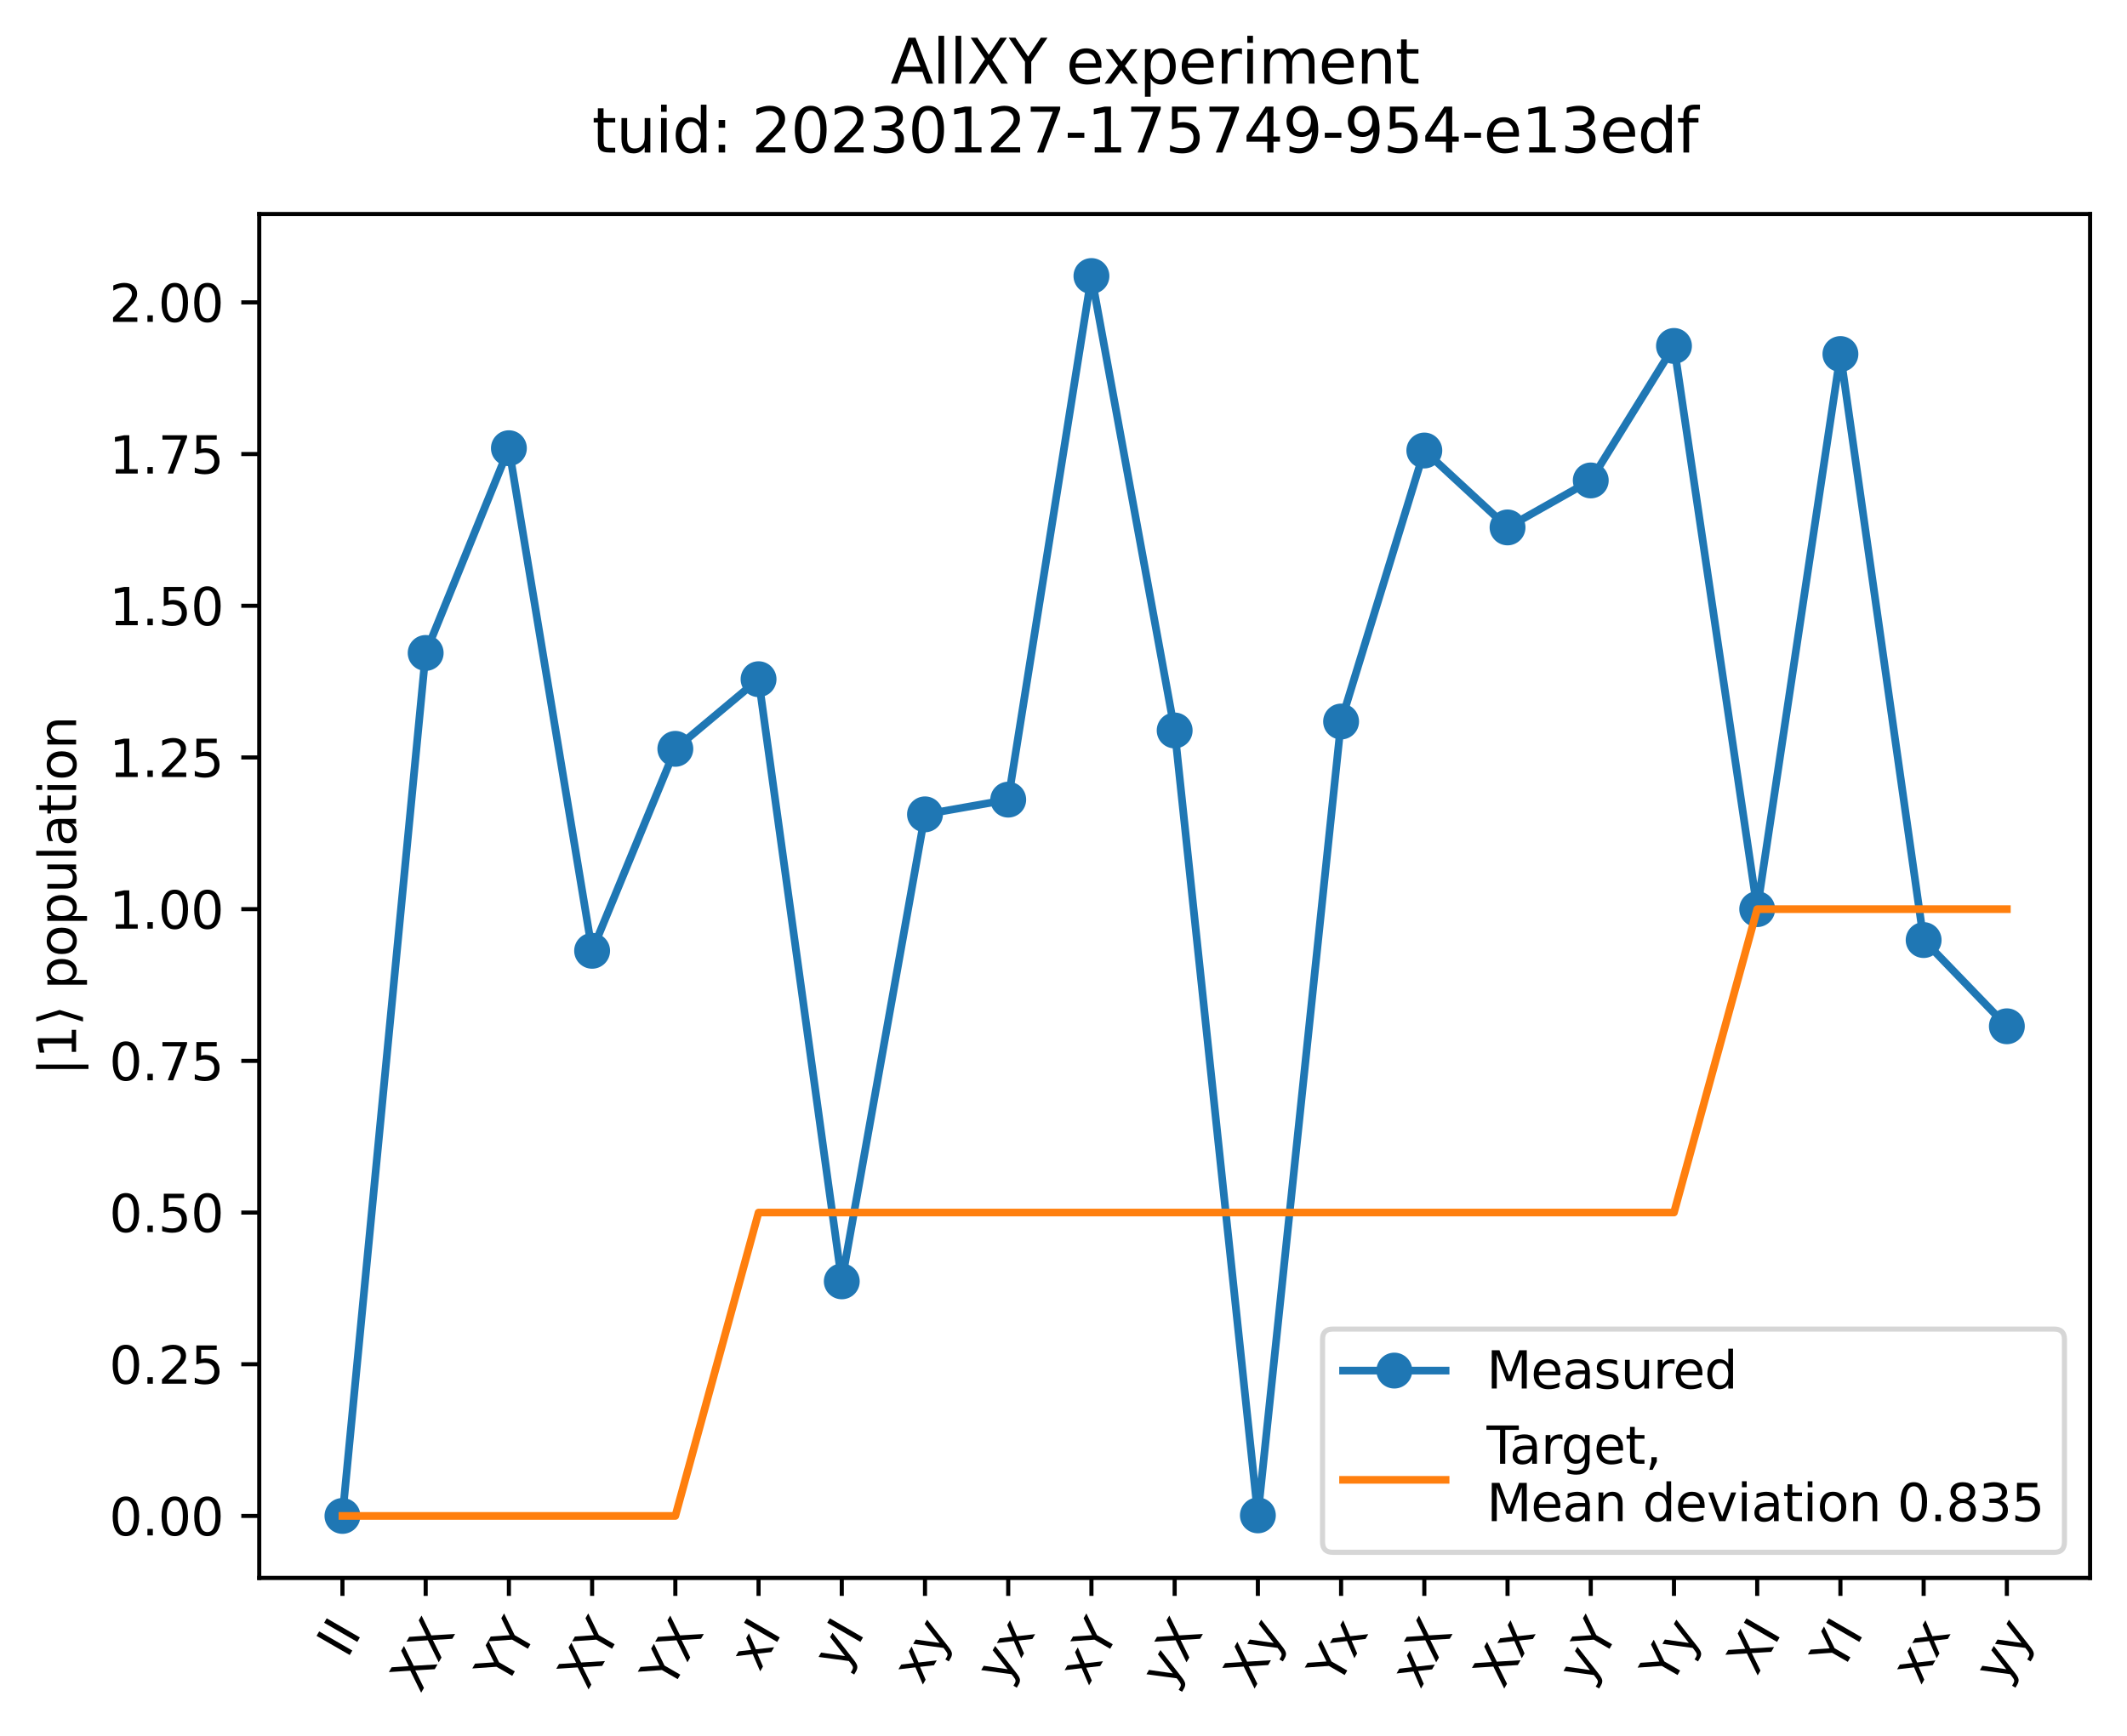 <?xml version="1.0" encoding="utf-8" standalone="no"?>
<!DOCTYPE svg PUBLIC "-//W3C//DTD SVG 1.1//EN"
  "http://www.w3.org/Graphics/SVG/1.1/DTD/svg11.dtd">
<svg xmlns:xlink="http://www.w3.org/1999/xlink" width="414.886pt" height="338.776pt" viewBox="0 0 414.886 338.776" xmlns="http://www.w3.org/2000/svg" version="1.1">
 <defs>
  <style type="text/css">*{stroke-linejoin: round; stroke-linecap: butt}</style>
 </defs>
 <g id="figure_1">
  <g id="patch_1">
   <path d="M 0 338.776 
L 414.886 338.776 
L 414.886 -0 
L 0 -0 
z
" style="fill: #ffffff"/>
  </g>
  <g id="axes_1">
   <g id="patch_2">
    <path d="M 50.566 307.872 
L 407.686 307.872 
L 407.686 41.76 
L 50.566 41.76 
z
" style="fill: #ffffff"/>
   </g>
   <g id="matplotlib.axis_1">
    <g id="xtick_1">
     <g id="line2d_1">
      <defs>
       <path id="m21350cfdeb" d="M 0 0 
L 0 3.5 
" style="stroke: #000000; stroke-width: 0.8"/>
      </defs>
      <g>
       <use xlink:href="#m21350cfdeb" x="66.798" y="307.872" style="stroke: #000000; stroke-width: 0.8"/>
      </g>
     </g>
     <g id="text_1">
      <!-- II -->
      <g transform="translate(67.713 323.781) rotate(-60) scale(0.1 -0.1)">
       <defs>
        <path id="DejaVuSans-49" d="M 628 4666 
L 1259 4666 
L 1259 0 
L 628 0 
L 628 4666 
z
" transform="scale(0.016)"/>
       </defs>
       <use xlink:href="#DejaVuSans-49"/>
       <use xlink:href="#DejaVuSans-49" x="29.492"/>
      </g>
     </g>
    </g>
    <g id="xtick_2">
     <g id="line2d_2">
      <g>
       <use xlink:href="#m21350cfdeb" x="83.031" y="307.872" style="stroke: #000000; stroke-width: 0.8"/>
      </g>
     </g>
     <g id="text_2">
      <!-- XX -->
      <g transform="translate(81.996 330.536) rotate(-60) scale(0.1 -0.1)">
       <defs>
        <path id="DejaVuSans-58" d="M 403 4666 
L 1081 4666 
L 2241 2931 
L 3406 4666 
L 4084 4666 
L 2584 2425 
L 4184 0 
L 3506 0 
L 2194 1984 
L 872 0 
L 191 0 
L 1856 2491 
L 403 4666 
z
" transform="scale(0.016)"/>
       </defs>
       <use xlink:href="#DejaVuSans-58"/>
       <use xlink:href="#DejaVuSans-58" x="68.506"/>
      </g>
     </g>
    </g>
    <g id="xtick_3">
     <g id="line2d_3">
      <g>
       <use xlink:href="#m21350cfdeb" x="99.264" y="307.872" style="stroke: #000000; stroke-width: 0.8"/>
      </g>
     </g>
     <g id="text_3">
      <!-- YY -->
      <g transform="translate(98.6 329.25) rotate(-60) scale(0.1 -0.1)">
       <defs>
        <path id="DejaVuSans-59" d="M -13 4666 
L 666 4666 
L 1959 2747 
L 3244 4666 
L 3922 4666 
L 2272 2222 
L 2272 0 
L 1638 0 
L 1638 2222 
L -13 4666 
z
" transform="scale(0.016)"/>
       </defs>
       <use xlink:href="#DejaVuSans-59"/>
       <use xlink:href="#DejaVuSans-59" x="61.084"/>
      </g>
     </g>
    </g>
    <g id="xtick_4">
     <g id="line2d_4">
      <g>
       <use xlink:href="#m21350cfdeb" x="115.497" y="307.872" style="stroke: #000000; stroke-width: 0.8"/>
      </g>
     </g>
     <g id="text_4">
      <!-- XY -->
      <g transform="translate(114.647 329.893) rotate(-60) scale(0.1 -0.1)">
       <use xlink:href="#DejaVuSans-58"/>
       <use xlink:href="#DejaVuSans-59" x="68.506"/>
      </g>
     </g>
    </g>
    <g id="xtick_5">
     <g id="line2d_5">
      <g>
       <use xlink:href="#m21350cfdeb" x="131.729" y="307.872" style="stroke: #000000; stroke-width: 0.8"/>
      </g>
     </g>
     <g id="text_5">
      <!-- YX -->
      <g transform="translate(130.879 329.893) rotate(-60) scale(0.1 -0.1)">
       <use xlink:href="#DejaVuSans-59"/>
       <use xlink:href="#DejaVuSans-58" x="61.084"/>
      </g>
     </g>
    </g>
    <g id="xtick_6">
     <g id="line2d_6">
      <g>
       <use xlink:href="#m21350cfdeb" x="147.962" y="307.872" style="stroke: #000000; stroke-width: 0.8"/>
      </g>
     </g>
     <g id="text_6">
      <!-- xI -->
      <g transform="translate(148.134 326.352) rotate(-60) scale(0.1 -0.1)">
       <defs>
        <path id="DejaVuSans-78" d="M 3513 3500 
L 2247 1797 
L 3578 0 
L 2900 0 
L 1881 1375 
L 863 0 
L 184 0 
L 1544 1831 
L 300 3500 
L 978 3500 
L 1906 2253 
L 2834 3500 
L 3513 3500 
z
" transform="scale(0.016)"/>
       </defs>
       <use xlink:href="#DejaVuSans-78"/>
       <use xlink:href="#DejaVuSans-49" x="59.18"/>
      </g>
     </g>
    </g>
    <g id="xtick_7">
     <g id="line2d_7">
      <g>
       <use xlink:href="#m21350cfdeb" x="164.195" y="307.872" style="stroke: #000000; stroke-width: 0.8"/>
      </g>
     </g>
     <g id="text_7">
      <!-- yI -->
      <g transform="translate(164.367 326.352) rotate(-60) scale(0.1 -0.1)">
       <defs>
        <path id="DejaVuSans-79" d="M 2059 -325 
Q 1816 -950 1584 -1140 
Q 1353 -1331 966 -1331 
L 506 -1331 
L 506 -850 
L 844 -850 
Q 1081 -850 1212 -737 
Q 1344 -625 1503 -206 
L 1606 56 
L 191 3500 
L 800 3500 
L 1894 763 
L 2988 3500 
L 3597 3500 
L 2059 -325 
z
" transform="scale(0.016)"/>
       </defs>
       <use xlink:href="#DejaVuSans-79"/>
       <use xlink:href="#DejaVuSans-49" x="59.18"/>
      </g>
     </g>
    </g>
    <g id="xtick_8">
     <g id="line2d_8">
      <g>
       <use xlink:href="#m21350cfdeb" x="180.427" y="307.872" style="stroke: #000000; stroke-width: 0.8"/>
      </g>
     </g>
     <g id="text_8">
      <!-- xy -->
      <g transform="translate(179.858 328.923) rotate(-60) scale(0.1 -0.1)">
       <use xlink:href="#DejaVuSans-78"/>
       <use xlink:href="#DejaVuSans-79" x="59.18"/>
      </g>
     </g>
    </g>
    <g id="xtick_9">
     <g id="line2d_9">
      <g>
       <use xlink:href="#m21350cfdeb" x="196.66" y="307.872" style="stroke: #000000; stroke-width: 0.8"/>
      </g>
     </g>
     <g id="text_9">
      <!-- yx -->
      <g transform="translate(196.09 328.923) rotate(-60) scale(0.1 -0.1)">
       <use xlink:href="#DejaVuSans-79"/>
       <use xlink:href="#DejaVuSans-78" x="59.18"/>
      </g>
     </g>
    </g>
    <g id="xtick_10">
     <g id="line2d_10">
      <g>
       <use xlink:href="#m21350cfdeb" x="212.893" y="307.872" style="stroke: #000000; stroke-width: 0.8"/>
      </g>
     </g>
     <g id="text_10">
      <!-- xY -->
      <g transform="translate(212.276 329.087) rotate(-60) scale(0.1 -0.1)">
       <use xlink:href="#DejaVuSans-78"/>
       <use xlink:href="#DejaVuSans-59" x="59.18"/>
      </g>
     </g>
    </g>
    <g id="xtick_11">
     <g id="line2d_11">
      <g>
       <use xlink:href="#m21350cfdeb" x="229.126" y="307.872" style="stroke: #000000; stroke-width: 0.8"/>
      </g>
     </g>
     <g id="text_11">
      <!-- yX -->
      <g transform="translate(228.323 329.729) rotate(-60) scale(0.1 -0.1)">
       <use xlink:href="#DejaVuSans-79"/>
       <use xlink:href="#DejaVuSans-58" x="59.18"/>
      </g>
     </g>
    </g>
    <g id="xtick_12">
     <g id="line2d_12">
      <g>
       <use xlink:href="#m21350cfdeb" x="245.358" y="307.872" style="stroke: #000000; stroke-width: 0.8"/>
      </g>
     </g>
     <g id="text_12">
      <!-- Xy -->
      <g transform="translate(244.556 329.729) rotate(-60) scale(0.1 -0.1)">
       <use xlink:href="#DejaVuSans-58"/>
       <use xlink:href="#DejaVuSans-79" x="68.506"/>
      </g>
     </g>
    </g>
    <g id="xtick_13">
     <g id="line2d_13">
      <g>
       <use xlink:href="#m21350cfdeb" x="261.591" y="307.872" style="stroke: #000000; stroke-width: 0.8"/>
      </g>
     </g>
     <g id="text_13">
      <!-- Yx -->
      <g transform="translate(260.974 329.087) rotate(-60) scale(0.1 -0.1)">
       <use xlink:href="#DejaVuSans-59"/>
       <use xlink:href="#DejaVuSans-78" x="61.084"/>
      </g>
     </g>
    </g>
    <g id="xtick_14">
     <g id="line2d_14">
      <g>
       <use xlink:href="#m21350cfdeb" x="277.824" y="307.872" style="stroke: #000000; stroke-width: 0.8"/>
      </g>
     </g>
     <g id="text_14">
      <!-- xX -->
      <g transform="translate(277.021 329.729) rotate(-60) scale(0.1 -0.1)">
       <use xlink:href="#DejaVuSans-78"/>
       <use xlink:href="#DejaVuSans-58" x="59.18"/>
      </g>
     </g>
    </g>
    <g id="xtick_15">
     <g id="line2d_15">
      <g>
       <use xlink:href="#m21350cfdeb" x="294.057" y="307.872" style="stroke: #000000; stroke-width: 0.8"/>
      </g>
     </g>
     <g id="text_15">
      <!-- Xx -->
      <g transform="translate(293.254 329.729) rotate(-60) scale(0.1 -0.1)">
       <use xlink:href="#DejaVuSans-58"/>
       <use xlink:href="#DejaVuSans-78" x="68.506"/>
      </g>
     </g>
    </g>
    <g id="xtick_16">
     <g id="line2d_16">
      <g>
       <use xlink:href="#m21350cfdeb" x="310.289" y="307.872" style="stroke: #000000; stroke-width: 0.8"/>
      </g>
     </g>
     <g id="text_16">
      <!-- yY -->
      <g transform="translate(309.672 329.087) rotate(-60) scale(0.1 -0.1)">
       <use xlink:href="#DejaVuSans-79"/>
       <use xlink:href="#DejaVuSans-59" x="59.18"/>
      </g>
     </g>
    </g>
    <g id="xtick_17">
     <g id="line2d_17">
      <g>
       <use xlink:href="#m21350cfdeb" x="326.522" y="307.872" style="stroke: #000000; stroke-width: 0.8"/>
      </g>
     </g>
     <g id="text_17">
      <!-- Yy -->
      <g transform="translate(325.905 329.087) rotate(-60) scale(0.1 -0.1)">
       <use xlink:href="#DejaVuSans-59"/>
       <use xlink:href="#DejaVuSans-79" x="61.084"/>
      </g>
     </g>
    </g>
    <g id="xtick_18">
     <g id="line2d_18">
      <g>
       <use xlink:href="#m21350cfdeb" x="342.755" y="307.872" style="stroke: #000000; stroke-width: 0.8"/>
      </g>
     </g>
     <g id="text_18">
      <!-- XI -->
      <g transform="translate(342.694 327.158) rotate(-60) scale(0.1 -0.1)">
       <use xlink:href="#DejaVuSans-58"/>
       <use xlink:href="#DejaVuSans-49" x="68.506"/>
      </g>
     </g>
    </g>
    <g id="xtick_19">
     <g id="line2d_19">
      <g>
       <use xlink:href="#m21350cfdeb" x="358.987" y="307.872" style="stroke: #000000; stroke-width: 0.8"/>
      </g>
     </g>
     <g id="text_19">
      <!-- YI -->
      <g transform="translate(359.113 326.516) rotate(-60) scale(0.1 -0.1)">
       <use xlink:href="#DejaVuSans-59"/>
       <use xlink:href="#DejaVuSans-49" x="61.084"/>
      </g>
     </g>
    </g>
    <g id="xtick_20">
     <g id="line2d_20">
      <g>
       <use xlink:href="#m21350cfdeb" x="375.22" y="307.872" style="stroke: #000000; stroke-width: 0.8"/>
      </g>
     </g>
     <g id="text_20">
      <!-- xx -->
      <g transform="translate(374.65 328.923) rotate(-60) scale(0.1 -0.1)">
       <use xlink:href="#DejaVuSans-78"/>
       <use xlink:href="#DejaVuSans-78" x="59.18"/>
      </g>
     </g>
    </g>
    <g id="xtick_21">
     <g id="line2d_21">
      <g>
       <use xlink:href="#m21350cfdeb" x="391.453" y="307.872" style="stroke: #000000; stroke-width: 0.8"/>
      </g>
     </g>
     <g id="text_21">
      <!-- yy -->
      <g transform="translate(390.883 328.923) rotate(-60) scale(0.1 -0.1)">
       <use xlink:href="#DejaVuSans-79"/>
       <use xlink:href="#DejaVuSans-79" x="59.18"/>
      </g>
     </g>
    </g>
   </g>
   <g id="matplotlib.axis_2">
    <g id="ytick_1">
     <g id="line2d_22">
      <defs>
       <path id="mf18f2489c4" d="M 0 0 
L -3.5 0 
" style="stroke: #000000; stroke-width: 0.8"/>
      </defs>
      <g>
       <use xlink:href="#mf18f2489c4" x="50.566" y="295.776" style="stroke: #000000; stroke-width: 0.8"/>
      </g>
     </g>
     <g id="text_22">
      <!-- 0.00 -->
      <g transform="translate(21.3 299.575) scale(0.1 -0.1)">
       <defs>
        <path id="DejaVuSans-30" d="M 2034 4250 
Q 1547 4250 1301 3770 
Q 1056 3291 1056 2328 
Q 1056 1369 1301 889 
Q 1547 409 2034 409 
Q 2525 409 2770 889 
Q 3016 1369 3016 2328 
Q 3016 3291 2770 3770 
Q 2525 4250 2034 4250 
z
M 2034 4750 
Q 2819 4750 3233 4129 
Q 3647 3509 3647 2328 
Q 3647 1150 3233 529 
Q 2819 -91 2034 -91 
Q 1250 -91 836 529 
Q 422 1150 422 2328 
Q 422 3509 836 4129 
Q 1250 4750 2034 4750 
z
" transform="scale(0.016)"/>
        <path id="DejaVuSans-2e" d="M 684 794 
L 1344 794 
L 1344 0 
L 684 0 
L 684 794 
z
" transform="scale(0.016)"/>
       </defs>
       <use xlink:href="#DejaVuSans-30"/>
       <use xlink:href="#DejaVuSans-2e" x="63.623"/>
       <use xlink:href="#DejaVuSans-30" x="95.41"/>
       <use xlink:href="#DejaVuSans-30" x="159.033"/>
      </g>
     </g>
    </g>
    <g id="ytick_2">
     <g id="line2d_23">
      <g>
       <use xlink:href="#mf18f2489c4" x="50.566" y="266.178" style="stroke: #000000; stroke-width: 0.8"/>
      </g>
     </g>
     <g id="text_23">
      <!-- 0.25 -->
      <g transform="translate(21.3 269.978) scale(0.1 -0.1)">
       <defs>
        <path id="DejaVuSans-32" d="M 1228 531 
L 3431 531 
L 3431 0 
L 469 0 
L 469 531 
Q 828 903 1448 1529 
Q 2069 2156 2228 2338 
Q 2531 2678 2651 2914 
Q 2772 3150 2772 3378 
Q 2772 3750 2511 3984 
Q 2250 4219 1831 4219 
Q 1534 4219 1204 4116 
Q 875 4013 500 3803 
L 500 4441 
Q 881 4594 1212 4672 
Q 1544 4750 1819 4750 
Q 2544 4750 2975 4387 
Q 3406 4025 3406 3419 
Q 3406 3131 3298 2873 
Q 3191 2616 2906 2266 
Q 2828 2175 2409 1742 
Q 1991 1309 1228 531 
z
" transform="scale(0.016)"/>
        <path id="DejaVuSans-35" d="M 691 4666 
L 3169 4666 
L 3169 4134 
L 1269 4134 
L 1269 2991 
Q 1406 3038 1543 3061 
Q 1681 3084 1819 3084 
Q 2600 3084 3056 2656 
Q 3513 2228 3513 1497 
Q 3513 744 3044 326 
Q 2575 -91 1722 -91 
Q 1428 -91 1123 -41 
Q 819 9 494 109 
L 494 744 
Q 775 591 1075 516 
Q 1375 441 1709 441 
Q 2250 441 2565 725 
Q 2881 1009 2881 1497 
Q 2881 1984 2565 2268 
Q 2250 2553 1709 2553 
Q 1456 2553 1204 2497 
Q 953 2441 691 2322 
L 691 4666 
z
" transform="scale(0.016)"/>
       </defs>
       <use xlink:href="#DejaVuSans-30"/>
       <use xlink:href="#DejaVuSans-2e" x="63.623"/>
       <use xlink:href="#DejaVuSans-32" x="95.41"/>
       <use xlink:href="#DejaVuSans-35" x="159.033"/>
      </g>
     </g>
    </g>
    <g id="ytick_3">
     <g id="line2d_24">
      <g>
       <use xlink:href="#mf18f2489c4" x="50.566" y="236.581" style="stroke: #000000; stroke-width: 0.8"/>
      </g>
     </g>
     <g id="text_24">
      <!-- 0.50 -->
      <g transform="translate(21.3 240.38) scale(0.1 -0.1)">
       <use xlink:href="#DejaVuSans-30"/>
       <use xlink:href="#DejaVuSans-2e" x="63.623"/>
       <use xlink:href="#DejaVuSans-35" x="95.41"/>
       <use xlink:href="#DejaVuSans-30" x="159.033"/>
      </g>
     </g>
    </g>
    <g id="ytick_4">
     <g id="line2d_25">
      <g>
       <use xlink:href="#mf18f2489c4" x="50.566" y="206.983" style="stroke: #000000; stroke-width: 0.8"/>
      </g>
     </g>
     <g id="text_25">
      <!-- 0.75 -->
      <g transform="translate(21.3 210.783) scale(0.1 -0.1)">
       <defs>
        <path id="DejaVuSans-37" d="M 525 4666 
L 3525 4666 
L 3525 4397 
L 1831 0 
L 1172 0 
L 2766 4134 
L 525 4134 
L 525 4666 
z
" transform="scale(0.016)"/>
       </defs>
       <use xlink:href="#DejaVuSans-30"/>
       <use xlink:href="#DejaVuSans-2e" x="63.623"/>
       <use xlink:href="#DejaVuSans-37" x="95.41"/>
       <use xlink:href="#DejaVuSans-35" x="159.033"/>
      </g>
     </g>
    </g>
    <g id="ytick_5">
     <g id="line2d_26">
      <g>
       <use xlink:href="#mf18f2489c4" x="50.566" y="177.386" style="stroke: #000000; stroke-width: 0.8"/>
      </g>
     </g>
     <g id="text_26">
      <!-- 1.00 -->
      <g transform="translate(21.3 181.185) scale(0.1 -0.1)">
       <defs>
        <path id="DejaVuSans-31" d="M 794 531 
L 1825 531 
L 1825 4091 
L 703 3866 
L 703 4441 
L 1819 4666 
L 2450 4666 
L 2450 531 
L 3481 531 
L 3481 0 
L 794 0 
L 794 531 
z
" transform="scale(0.016)"/>
       </defs>
       <use xlink:href="#DejaVuSans-31"/>
       <use xlink:href="#DejaVuSans-2e" x="63.623"/>
       <use xlink:href="#DejaVuSans-30" x="95.41"/>
       <use xlink:href="#DejaVuSans-30" x="159.033"/>
      </g>
     </g>
    </g>
    <g id="ytick_6">
     <g id="line2d_27">
      <g>
       <use xlink:href="#mf18f2489c4" x="50.566" y="147.788" style="stroke: #000000; stroke-width: 0.8"/>
      </g>
     </g>
     <g id="text_27">
      <!-- 1.25 -->
      <g transform="translate(21.3 151.588) scale(0.1 -0.1)">
       <use xlink:href="#DejaVuSans-31"/>
       <use xlink:href="#DejaVuSans-2e" x="63.623"/>
       <use xlink:href="#DejaVuSans-32" x="95.41"/>
       <use xlink:href="#DejaVuSans-35" x="159.033"/>
      </g>
     </g>
    </g>
    <g id="ytick_7">
     <g id="line2d_28">
      <g>
       <use xlink:href="#mf18f2489c4" x="50.566" y="118.191" style="stroke: #000000; stroke-width: 0.8"/>
      </g>
     </g>
     <g id="text_28">
      <!-- 1.50 -->
      <g transform="translate(21.3 121.99) scale(0.1 -0.1)">
       <use xlink:href="#DejaVuSans-31"/>
       <use xlink:href="#DejaVuSans-2e" x="63.623"/>
       <use xlink:href="#DejaVuSans-35" x="95.41"/>
       <use xlink:href="#DejaVuSans-30" x="159.033"/>
      </g>
     </g>
    </g>
    <g id="ytick_8">
     <g id="line2d_29">
      <g>
       <use xlink:href="#mf18f2489c4" x="50.566" y="88.593" style="stroke: #000000; stroke-width: 0.8"/>
      </g>
     </g>
     <g id="text_29">
      <!-- 1.75 -->
      <g transform="translate(21.3 92.392) scale(0.1 -0.1)">
       <use xlink:href="#DejaVuSans-31"/>
       <use xlink:href="#DejaVuSans-2e" x="63.623"/>
       <use xlink:href="#DejaVuSans-37" x="95.41"/>
       <use xlink:href="#DejaVuSans-35" x="159.033"/>
      </g>
     </g>
    </g>
    <g id="ytick_9">
     <g id="line2d_30">
      <g>
       <use xlink:href="#mf18f2489c4" x="50.566" y="58.996" style="stroke: #000000; stroke-width: 0.8"/>
      </g>
     </g>
     <g id="text_30">
      <!-- 2.00 -->
      <g transform="translate(21.3 62.795) scale(0.1 -0.1)">
       <use xlink:href="#DejaVuSans-32"/>
       <use xlink:href="#DejaVuSans-2e" x="63.623"/>
       <use xlink:href="#DejaVuSans-30" x="95.41"/>
       <use xlink:href="#DejaVuSans-30" x="159.033"/>
      </g>
     </g>
    </g>
    <g id="text_31">
     <!-- $|1\rangle$ population -->
     <g transform="translate(14.9 209.866) rotate(-90) scale(0.1 -0.1)">
      <defs>
       <path id="DejaVuSans-7c" d="M 1344 4891 
L 1344 -1509 
L 813 -1509 
L 813 4891 
L 1344 4891 
z
" transform="scale(0.016)"/>
       <path id="DejaVuSans-27e9" d="M 1925 2006 
L 1044 -844 
L 513 -844 
L 1394 2006 
L 513 4856 
L 1044 4856 
L 1925 2006 
z
" transform="scale(0.016)"/>
       <path id="DejaVuSans-20" transform="scale(0.016)"/>
       <path id="DejaVuSans-70" d="M 1159 525 
L 1159 -1331 
L 581 -1331 
L 581 3500 
L 1159 3500 
L 1159 2969 
Q 1341 3281 1617 3432 
Q 1894 3584 2278 3584 
Q 2916 3584 3314 3078 
Q 3713 2572 3713 1747 
Q 3713 922 3314 415 
Q 2916 -91 2278 -91 
Q 1894 -91 1617 61 
Q 1341 213 1159 525 
z
M 3116 1747 
Q 3116 2381 2855 2742 
Q 2594 3103 2138 3103 
Q 1681 3103 1420 2742 
Q 1159 2381 1159 1747 
Q 1159 1113 1420 752 
Q 1681 391 2138 391 
Q 2594 391 2855 752 
Q 3116 1113 3116 1747 
z
" transform="scale(0.016)"/>
       <path id="DejaVuSans-6f" d="M 1959 3097 
Q 1497 3097 1228 2736 
Q 959 2375 959 1747 
Q 959 1119 1226 758 
Q 1494 397 1959 397 
Q 2419 397 2687 759 
Q 2956 1122 2956 1747 
Q 2956 2369 2687 2733 
Q 2419 3097 1959 3097 
z
M 1959 3584 
Q 2709 3584 3137 3096 
Q 3566 2609 3566 1747 
Q 3566 888 3137 398 
Q 2709 -91 1959 -91 
Q 1206 -91 779 398 
Q 353 888 353 1747 
Q 353 2609 779 3096 
Q 1206 3584 1959 3584 
z
" transform="scale(0.016)"/>
       <path id="DejaVuSans-75" d="M 544 1381 
L 544 3500 
L 1119 3500 
L 1119 1403 
Q 1119 906 1312 657 
Q 1506 409 1894 409 
Q 2359 409 2629 706 
Q 2900 1003 2900 1516 
L 2900 3500 
L 3475 3500 
L 3475 0 
L 2900 0 
L 2900 538 
Q 2691 219 2414 64 
Q 2138 -91 1772 -91 
Q 1169 -91 856 284 
Q 544 659 544 1381 
z
M 1991 3584 
L 1991 3584 
z
" transform="scale(0.016)"/>
       <path id="DejaVuSans-6c" d="M 603 4863 
L 1178 4863 
L 1178 0 
L 603 0 
L 603 4863 
z
" transform="scale(0.016)"/>
       <path id="DejaVuSans-61" d="M 2194 1759 
Q 1497 1759 1228 1600 
Q 959 1441 959 1056 
Q 959 750 1161 570 
Q 1363 391 1709 391 
Q 2188 391 2477 730 
Q 2766 1069 2766 1631 
L 2766 1759 
L 2194 1759 
z
M 3341 1997 
L 3341 0 
L 2766 0 
L 2766 531 
Q 2569 213 2275 61 
Q 1981 -91 1556 -91 
Q 1019 -91 701 211 
Q 384 513 384 1019 
Q 384 1609 779 1909 
Q 1175 2209 1959 2209 
L 2766 2209 
L 2766 2266 
Q 2766 2663 2505 2880 
Q 2244 3097 1772 3097 
Q 1472 3097 1187 3025 
Q 903 2953 641 2809 
L 641 3341 
Q 956 3463 1253 3523 
Q 1550 3584 1831 3584 
Q 2591 3584 2966 3190 
Q 3341 2797 3341 1997 
z
" transform="scale(0.016)"/>
       <path id="DejaVuSans-74" d="M 1172 4494 
L 1172 3500 
L 2356 3500 
L 2356 3053 
L 1172 3053 
L 1172 1153 
Q 1172 725 1289 603 
Q 1406 481 1766 481 
L 2356 481 
L 2356 0 
L 1766 0 
Q 1100 0 847 248 
Q 594 497 594 1153 
L 594 3053 
L 172 3053 
L 172 3500 
L 594 3500 
L 594 4494 
L 1172 4494 
z
" transform="scale(0.016)"/>
       <path id="DejaVuSans-69" d="M 603 3500 
L 1178 3500 
L 1178 0 
L 603 0 
L 603 3500 
z
M 603 4863 
L 1178 4863 
L 1178 4134 
L 603 4134 
L 603 4863 
z
" transform="scale(0.016)"/>
       <path id="DejaVuSans-6e" d="M 3513 2113 
L 3513 0 
L 2938 0 
L 2938 2094 
Q 2938 2591 2744 2837 
Q 2550 3084 2163 3084 
Q 1697 3084 1428 2787 
Q 1159 2491 1159 1978 
L 1159 0 
L 581 0 
L 581 3500 
L 1159 3500 
L 1159 2956 
Q 1366 3272 1645 3428 
Q 1925 3584 2291 3584 
Q 2894 3584 3203 3211 
Q 3513 2838 3513 2113 
z
" transform="scale(0.016)"/>
      </defs>
      <use xlink:href="#DejaVuSans-7c" transform="translate(0 0.578)"/>
      <use xlink:href="#DejaVuSans-31" transform="translate(33.691 0.578)"/>
      <use xlink:href="#DejaVuSans-27e9" transform="translate(97.314 0.578)"/>
      <use xlink:href="#DejaVuSans-20" transform="translate(136.328 0.578)"/>
      <use xlink:href="#DejaVuSans-70" transform="translate(168.115 0.578)"/>
      <use xlink:href="#DejaVuSans-6f" transform="translate(231.592 0.578)"/>
      <use xlink:href="#DejaVuSans-70" transform="translate(292.773 0.578)"/>
      <use xlink:href="#DejaVuSans-75" transform="translate(356.25 0.578)"/>
      <use xlink:href="#DejaVuSans-6c" transform="translate(419.629 0.578)"/>
      <use xlink:href="#DejaVuSans-61" transform="translate(447.412 0.578)"/>
      <use xlink:href="#DejaVuSans-74" transform="translate(508.691 0.578)"/>
      <use xlink:href="#DejaVuSans-69" transform="translate(547.9 0.578)"/>
      <use xlink:href="#DejaVuSans-6f" transform="translate(575.684 0.578)"/>
      <use xlink:href="#DejaVuSans-6e" transform="translate(636.865 0.578)"/>
     </g>
    </g>
   </g>
   <g id="line2d_31">
    <path d="M 66.798 295.776 
L 83.031 127.401 
L 99.264 87.452 
L 115.497 185.511 
L 131.729 146.108 
L 147.962 132.52 
L 164.195 250.007 
L 180.427 158.889 
L 196.66 156.019 
L 212.893 53.856 
L 229.126 142.523 
L 245.358 295.666 
L 261.591 140.778 
L 277.824 87.899 
L 294.057 102.906 
L 310.289 93.739 
L 326.522 67.498 
L 342.755 177.386 
L 358.987 69.076 
L 375.22 183.418 
L 391.453 200.24 
" clip-path="url(#p595b1a5b50)" style="fill: none; stroke: #1f77b4; stroke-width: 1.5; stroke-linecap: square"/>
    <defs>
     <path id="mf68427bc7e" d="M 0 3 
C 0.796 3 1.559 2.684 2.121 2.121 
C 2.684 1.559 3 0.796 3 0 
C 3 -0.796 2.684 -1.559 2.121 -2.121 
C 1.559 -2.684 0.796 -3 0 -3 
C -0.796 -3 -1.559 -2.684 -2.121 -2.121 
C -2.684 -1.559 -3 -0.796 -3 0 
C -3 0.796 -2.684 1.559 -2.121 2.121 
C -1.559 2.684 -0.796 3 0 3 
z
" style="stroke: #1f77b4"/>
    </defs>
    <g clip-path="url(#p595b1a5b50)">
     <use xlink:href="#mf68427bc7e" x="66.798" y="295.776" style="fill: #1f77b4; stroke: #1f77b4"/>
     <use xlink:href="#mf68427bc7e" x="83.031" y="127.401" style="fill: #1f77b4; stroke: #1f77b4"/>
     <use xlink:href="#mf68427bc7e" x="99.264" y="87.452" style="fill: #1f77b4; stroke: #1f77b4"/>
     <use xlink:href="#mf68427bc7e" x="115.497" y="185.511" style="fill: #1f77b4; stroke: #1f77b4"/>
     <use xlink:href="#mf68427bc7e" x="131.729" y="146.108" style="fill: #1f77b4; stroke: #1f77b4"/>
     <use xlink:href="#mf68427bc7e" x="147.962" y="132.52" style="fill: #1f77b4; stroke: #1f77b4"/>
     <use xlink:href="#mf68427bc7e" x="164.195" y="250.007" style="fill: #1f77b4; stroke: #1f77b4"/>
     <use xlink:href="#mf68427bc7e" x="180.427" y="158.889" style="fill: #1f77b4; stroke: #1f77b4"/>
     <use xlink:href="#mf68427bc7e" x="196.66" y="156.019" style="fill: #1f77b4; stroke: #1f77b4"/>
     <use xlink:href="#mf68427bc7e" x="212.893" y="53.856" style="fill: #1f77b4; stroke: #1f77b4"/>
     <use xlink:href="#mf68427bc7e" x="229.126" y="142.523" style="fill: #1f77b4; stroke: #1f77b4"/>
     <use xlink:href="#mf68427bc7e" x="245.358" y="295.666" style="fill: #1f77b4; stroke: #1f77b4"/>
     <use xlink:href="#mf68427bc7e" x="261.591" y="140.778" style="fill: #1f77b4; stroke: #1f77b4"/>
     <use xlink:href="#mf68427bc7e" x="277.824" y="87.899" style="fill: #1f77b4; stroke: #1f77b4"/>
     <use xlink:href="#mf68427bc7e" x="294.057" y="102.906" style="fill: #1f77b4; stroke: #1f77b4"/>
     <use xlink:href="#mf68427bc7e" x="310.289" y="93.739" style="fill: #1f77b4; stroke: #1f77b4"/>
     <use xlink:href="#mf68427bc7e" x="326.522" y="67.498" style="fill: #1f77b4; stroke: #1f77b4"/>
     <use xlink:href="#mf68427bc7e" x="342.755" y="177.386" style="fill: #1f77b4; stroke: #1f77b4"/>
     <use xlink:href="#mf68427bc7e" x="358.987" y="69.076" style="fill: #1f77b4; stroke: #1f77b4"/>
     <use xlink:href="#mf68427bc7e" x="375.22" y="183.418" style="fill: #1f77b4; stroke: #1f77b4"/>
     <use xlink:href="#mf68427bc7e" x="391.453" y="200.24" style="fill: #1f77b4; stroke: #1f77b4"/>
    </g>
   </g>
   <g id="line2d_32">
    <path d="M 66.798 295.776 
L 83.031 295.776 
L 99.264 295.776 
L 115.497 295.776 
L 131.729 295.776 
L 147.962 236.581 
L 164.195 236.581 
L 180.427 236.581 
L 196.66 236.581 
L 212.893 236.581 
L 229.126 236.581 
L 245.358 236.581 
L 261.591 236.581 
L 277.824 236.581 
L 294.057 236.581 
L 310.289 236.581 
L 326.522 236.581 
L 342.755 177.386 
L 358.987 177.386 
L 375.22 177.386 
L 391.453 177.386 
" clip-path="url(#p595b1a5b50)" style="fill: none; stroke: #ff7f0e; stroke-width: 1.5; stroke-linecap: square"/>
   </g>
   <g id="patch_3">
    <path d="M 50.566 307.872 
L 50.566 41.76 
" style="fill: none; stroke: #000000; stroke-width: 0.8; stroke-linejoin: miter; stroke-linecap: square"/>
   </g>
   <g id="patch_4">
    <path d="M 407.686 307.872 
L 407.686 41.76 
" style="fill: none; stroke: #000000; stroke-width: 0.8; stroke-linejoin: miter; stroke-linecap: square"/>
   </g>
   <g id="patch_5">
    <path d="M 50.566 307.872 
L 407.686 307.872 
" style="fill: none; stroke: #000000; stroke-width: 0.8; stroke-linejoin: miter; stroke-linecap: square"/>
   </g>
   <g id="patch_6">
    <path d="M 50.566 41.76 
L 407.686 41.76 
" style="fill: none; stroke: #000000; stroke-width: 0.8; stroke-linejoin: miter; stroke-linecap: square"/>
   </g>
   <g id="legend_1">
    <g id="patch_7">
     <path d="M 259.973 302.872 
L 400.686 302.872 
Q 402.686 302.872 402.686 300.872 
L 402.686 261.318 
Q 402.686 259.318 400.686 259.318 
L 259.973 259.318 
Q 257.973 259.318 257.973 261.318 
L 257.973 300.872 
Q 257.973 302.872 259.973 302.872 
z
" style="fill: #ffffff; opacity: 0.8; stroke: #cccccc; stroke-linejoin: miter"/>
    </g>
    <g id="line2d_33">
     <path d="M 261.973 267.416 
L 271.973 267.416 
L 281.973 267.416 
" style="fill: none; stroke: #1f77b4; stroke-width: 1.5; stroke-linecap: square"/>
     <g>
      <use xlink:href="#mf68427bc7e" x="271.973" y="267.416" style="fill: #1f77b4; stroke: #1f77b4"/>
     </g>
    </g>
    <g id="text_32">
     <!-- Measured -->
     <g transform="translate(289.973 270.916) scale(0.1 -0.1)">
      <defs>
       <path id="DejaVuSans-4d" d="M 628 4666 
L 1569 4666 
L 2759 1491 
L 3956 4666 
L 4897 4666 
L 4897 0 
L 4281 0 
L 4281 4097 
L 3078 897 
L 2444 897 
L 1241 4097 
L 1241 0 
L 628 0 
L 628 4666 
z
" transform="scale(0.016)"/>
       <path id="DejaVuSans-65" d="M 3597 1894 
L 3597 1613 
L 953 1613 
Q 991 1019 1311 708 
Q 1631 397 2203 397 
Q 2534 397 2845 478 
Q 3156 559 3463 722 
L 3463 178 
Q 3153 47 2828 -22 
Q 2503 -91 2169 -91 
Q 1331 -91 842 396 
Q 353 884 353 1716 
Q 353 2575 817 3079 
Q 1281 3584 2069 3584 
Q 2775 3584 3186 3129 
Q 3597 2675 3597 1894 
z
M 3022 2063 
Q 3016 2534 2758 2815 
Q 2500 3097 2075 3097 
Q 1594 3097 1305 2825 
Q 1016 2553 972 2059 
L 3022 2063 
z
" transform="scale(0.016)"/>
       <path id="DejaVuSans-73" d="M 2834 3397 
L 2834 2853 
Q 2591 2978 2328 3040 
Q 2066 3103 1784 3103 
Q 1356 3103 1142 2972 
Q 928 2841 928 2578 
Q 928 2378 1081 2264 
Q 1234 2150 1697 2047 
L 1894 2003 
Q 2506 1872 2764 1633 
Q 3022 1394 3022 966 
Q 3022 478 2636 193 
Q 2250 -91 1575 -91 
Q 1294 -91 989 -36 
Q 684 19 347 128 
L 347 722 
Q 666 556 975 473 
Q 1284 391 1588 391 
Q 1994 391 2212 530 
Q 2431 669 2431 922 
Q 2431 1156 2273 1281 
Q 2116 1406 1581 1522 
L 1381 1569 
Q 847 1681 609 1914 
Q 372 2147 372 2553 
Q 372 3047 722 3315 
Q 1072 3584 1716 3584 
Q 2034 3584 2315 3537 
Q 2597 3491 2834 3397 
z
" transform="scale(0.016)"/>
       <path id="DejaVuSans-72" d="M 2631 2963 
Q 2534 3019 2420 3045 
Q 2306 3072 2169 3072 
Q 1681 3072 1420 2755 
Q 1159 2438 1159 1844 
L 1159 0 
L 581 0 
L 581 3500 
L 1159 3500 
L 1159 2956 
Q 1341 3275 1631 3429 
Q 1922 3584 2338 3584 
Q 2397 3584 2469 3576 
Q 2541 3569 2628 3553 
L 2631 2963 
z
" transform="scale(0.016)"/>
       <path id="DejaVuSans-64" d="M 2906 2969 
L 2906 4863 
L 3481 4863 
L 3481 0 
L 2906 0 
L 2906 525 
Q 2725 213 2448 61 
Q 2172 -91 1784 -91 
Q 1150 -91 751 415 
Q 353 922 353 1747 
Q 353 2572 751 3078 
Q 1150 3584 1784 3584 
Q 2172 3584 2448 3432 
Q 2725 3281 2906 2969 
z
M 947 1747 
Q 947 1113 1208 752 
Q 1469 391 1925 391 
Q 2381 391 2643 752 
Q 2906 1113 2906 1747 
Q 2906 2381 2643 2742 
Q 2381 3103 1925 3103 
Q 1469 3103 1208 2742 
Q 947 2381 947 1747 
z
" transform="scale(0.016)"/>
      </defs>
      <use xlink:href="#DejaVuSans-4d"/>
      <use xlink:href="#DejaVuSans-65" x="86.279"/>
      <use xlink:href="#DejaVuSans-61" x="147.803"/>
      <use xlink:href="#DejaVuSans-73" x="209.082"/>
      <use xlink:href="#DejaVuSans-75" x="261.182"/>
      <use xlink:href="#DejaVuSans-72" x="324.561"/>
      <use xlink:href="#DejaVuSans-65" x="363.424"/>
      <use xlink:href="#DejaVuSans-64" x="424.947"/>
     </g>
    </g>
    <g id="line2d_34">
     <path d="M 261.973 288.733 
L 271.973 288.733 
L 281.973 288.733 
" style="fill: none; stroke: #ff7f0e; stroke-width: 1.5; stroke-linecap: square"/>
    </g>
    <g id="text_33">
     <!-- Target,  -->
     <g transform="translate(289.973 285.594) scale(0.1 -0.1)">
      <defs>
       <path id="DejaVuSans-54" d="M -19 4666 
L 3928 4666 
L 3928 4134 
L 2272 4134 
L 2272 0 
L 1638 0 
L 1638 4134 
L -19 4134 
L -19 4666 
z
" transform="scale(0.016)"/>
       <path id="DejaVuSans-67" d="M 2906 1791 
Q 2906 2416 2648 2759 
Q 2391 3103 1925 3103 
Q 1463 3103 1205 2759 
Q 947 2416 947 1791 
Q 947 1169 1205 825 
Q 1463 481 1925 481 
Q 2391 481 2648 825 
Q 2906 1169 2906 1791 
z
M 3481 434 
Q 3481 -459 3084 -895 
Q 2688 -1331 1869 -1331 
Q 1566 -1331 1297 -1286 
Q 1028 -1241 775 -1147 
L 775 -588 
Q 1028 -725 1275 -790 
Q 1522 -856 1778 -856 
Q 2344 -856 2625 -561 
Q 2906 -266 2906 331 
L 2906 616 
Q 2728 306 2450 153 
Q 2172 0 1784 0 
Q 1141 0 747 490 
Q 353 981 353 1791 
Q 353 2603 747 3093 
Q 1141 3584 1784 3584 
Q 2172 3584 2450 3431 
Q 2728 3278 2906 2969 
L 2906 3500 
L 3481 3500 
L 3481 434 
z
" transform="scale(0.016)"/>
       <path id="DejaVuSans-2c" d="M 750 794 
L 1409 794 
L 1409 256 
L 897 -744 
L 494 -744 
L 750 256 
L 750 794 
z
" transform="scale(0.016)"/>
      </defs>
      <use xlink:href="#DejaVuSans-54"/>
      <use xlink:href="#DejaVuSans-61" x="44.584"/>
      <use xlink:href="#DejaVuSans-72" x="105.863"/>
      <use xlink:href="#DejaVuSans-67" x="145.227"/>
      <use xlink:href="#DejaVuSans-65" x="208.703"/>
      <use xlink:href="#DejaVuSans-74" x="270.227"/>
      <use xlink:href="#DejaVuSans-2c" x="309.436"/>
      <use xlink:href="#DejaVuSans-20" x="341.223"/>
     </g>
     <!-- Mean deviation 0.835 -->
     <g transform="translate(289.973 296.792) scale(0.1 -0.1)">
      <defs>
       <path id="DejaVuSans-76" d="M 191 3500 
L 800 3500 
L 1894 563 
L 2988 3500 
L 3597 3500 
L 2284 0 
L 1503 0 
L 191 3500 
z
" transform="scale(0.016)"/>
       <path id="DejaVuSans-38" d="M 2034 2216 
Q 1584 2216 1326 1975 
Q 1069 1734 1069 1313 
Q 1069 891 1326 650 
Q 1584 409 2034 409 
Q 2484 409 2743 651 
Q 3003 894 3003 1313 
Q 3003 1734 2745 1975 
Q 2488 2216 2034 2216 
z
M 1403 2484 
Q 997 2584 770 2862 
Q 544 3141 544 3541 
Q 544 4100 942 4425 
Q 1341 4750 2034 4750 
Q 2731 4750 3128 4425 
Q 3525 4100 3525 3541 
Q 3525 3141 3298 2862 
Q 3072 2584 2669 2484 
Q 3125 2378 3379 2068 
Q 3634 1759 3634 1313 
Q 3634 634 3220 271 
Q 2806 -91 2034 -91 
Q 1263 -91 848 271 
Q 434 634 434 1313 
Q 434 1759 690 2068 
Q 947 2378 1403 2484 
z
M 1172 3481 
Q 1172 3119 1398 2916 
Q 1625 2713 2034 2713 
Q 2441 2713 2670 2916 
Q 2900 3119 2900 3481 
Q 2900 3844 2670 4047 
Q 2441 4250 2034 4250 
Q 1625 4250 1398 4047 
Q 1172 3844 1172 3481 
z
" transform="scale(0.016)"/>
       <path id="DejaVuSans-33" d="M 2597 2516 
Q 3050 2419 3304 2112 
Q 3559 1806 3559 1356 
Q 3559 666 3084 287 
Q 2609 -91 1734 -91 
Q 1441 -91 1130 -33 
Q 819 25 488 141 
L 488 750 
Q 750 597 1062 519 
Q 1375 441 1716 441 
Q 2309 441 2620 675 
Q 2931 909 2931 1356 
Q 2931 1769 2642 2001 
Q 2353 2234 1838 2234 
L 1294 2234 
L 1294 2753 
L 1863 2753 
Q 2328 2753 2575 2939 
Q 2822 3125 2822 3475 
Q 2822 3834 2567 4026 
Q 2313 4219 1838 4219 
Q 1578 4219 1281 4162 
Q 984 4106 628 3988 
L 628 4550 
Q 988 4650 1302 4700 
Q 1616 4750 1894 4750 
Q 2613 4750 3031 4423 
Q 3450 4097 3450 3541 
Q 3450 3153 3228 2886 
Q 3006 2619 2597 2516 
z
" transform="scale(0.016)"/>
      </defs>
      <use xlink:href="#DejaVuSans-4d"/>
      <use xlink:href="#DejaVuSans-65" x="86.279"/>
      <use xlink:href="#DejaVuSans-61" x="147.803"/>
      <use xlink:href="#DejaVuSans-6e" x="209.082"/>
      <use xlink:href="#DejaVuSans-20" x="272.461"/>
      <use xlink:href="#DejaVuSans-64" x="304.248"/>
      <use xlink:href="#DejaVuSans-65" x="367.725"/>
      <use xlink:href="#DejaVuSans-76" x="429.248"/>
      <use xlink:href="#DejaVuSans-69" x="488.428"/>
      <use xlink:href="#DejaVuSans-61" x="516.211"/>
      <use xlink:href="#DejaVuSans-74" x="577.49"/>
      <use xlink:href="#DejaVuSans-69" x="616.699"/>
      <use xlink:href="#DejaVuSans-6f" x="644.482"/>
      <use xlink:href="#DejaVuSans-6e" x="705.664"/>
      <use xlink:href="#DejaVuSans-20" x="769.043"/>
      <use xlink:href="#DejaVuSans-30" x="800.83"/>
      <use xlink:href="#DejaVuSans-2e" x="864.453"/>
      <use xlink:href="#DejaVuSans-38" x="896.24"/>
      <use xlink:href="#DejaVuSans-33" x="959.863"/>
      <use xlink:href="#DejaVuSans-35" x="1023.486"/>
     </g>
    </g>
   </g>
  </g>
  <g id="text_34">
   <!--  AllXY experiment -->
   <g transform="translate(169.876 16.318) scale(0.12 -0.12)">
    <defs>
     <path id="DejaVuSans-41" d="M 2188 4044 
L 1331 1722 
L 3047 1722 
L 2188 4044 
z
M 1831 4666 
L 2547 4666 
L 4325 0 
L 3669 0 
L 3244 1197 
L 1141 1197 
L 716 0 
L 50 0 
L 1831 4666 
z
" transform="scale(0.016)"/>
     <path id="DejaVuSans-6d" d="M 3328 2828 
Q 3544 3216 3844 3400 
Q 4144 3584 4550 3584 
Q 5097 3584 5394 3201 
Q 5691 2819 5691 2113 
L 5691 0 
L 5113 0 
L 5113 2094 
Q 5113 2597 4934 2840 
Q 4756 3084 4391 3084 
Q 3944 3084 3684 2787 
Q 3425 2491 3425 1978 
L 3425 0 
L 2847 0 
L 2847 2094 
Q 2847 2600 2669 2842 
Q 2491 3084 2119 3084 
Q 1678 3084 1418 2786 
Q 1159 2488 1159 1978 
L 1159 0 
L 581 0 
L 581 3500 
L 1159 3500 
L 1159 2956 
Q 1356 3278 1631 3431 
Q 1906 3584 2284 3584 
Q 2666 3584 2933 3390 
Q 3200 3197 3328 2828 
z
" transform="scale(0.016)"/>
    </defs>
    <use xlink:href="#DejaVuSans-20"/>
    <use xlink:href="#DejaVuSans-41" x="31.787"/>
    <use xlink:href="#DejaVuSans-6c" x="100.195"/>
    <use xlink:href="#DejaVuSans-6c" x="127.979"/>
    <use xlink:href="#DejaVuSans-58" x="155.762"/>
    <use xlink:href="#DejaVuSans-59" x="224.268"/>
    <use xlink:href="#DejaVuSans-20" x="285.352"/>
    <use xlink:href="#DejaVuSans-65" x="317.139"/>
    <use xlink:href="#DejaVuSans-78" x="376.912"/>
    <use xlink:href="#DejaVuSans-70" x="436.092"/>
    <use xlink:href="#DejaVuSans-65" x="499.568"/>
    <use xlink:href="#DejaVuSans-72" x="561.092"/>
    <use xlink:href="#DejaVuSans-69" x="602.205"/>
    <use xlink:href="#DejaVuSans-6d" x="629.988"/>
    <use xlink:href="#DejaVuSans-65" x="727.4"/>
    <use xlink:href="#DejaVuSans-6e" x="788.924"/>
    <use xlink:href="#DejaVuSans-74" x="852.303"/>
   </g>
   <!-- tuid: 20230127-175749-954-e13edf -->
   <g transform="translate(115.475 29.756) scale(0.12 -0.12)">
    <defs>
     <path id="DejaVuSans-3a" d="M 750 794 
L 1409 794 
L 1409 0 
L 750 0 
L 750 794 
z
M 750 3309 
L 1409 3309 
L 1409 2516 
L 750 2516 
L 750 3309 
z
" transform="scale(0.016)"/>
     <path id="DejaVuSans-2d" d="M 313 2009 
L 1997 2009 
L 1997 1497 
L 313 1497 
L 313 2009 
z
" transform="scale(0.016)"/>
     <path id="DejaVuSans-34" d="M 2419 4116 
L 825 1625 
L 2419 1625 
L 2419 4116 
z
M 2253 4666 
L 3047 4666 
L 3047 1625 
L 3713 1625 
L 3713 1100 
L 3047 1100 
L 3047 0 
L 2419 0 
L 2419 1100 
L 313 1100 
L 313 1709 
L 2253 4666 
z
" transform="scale(0.016)"/>
     <path id="DejaVuSans-39" d="M 703 97 
L 703 672 
Q 941 559 1184 500 
Q 1428 441 1663 441 
Q 2288 441 2617 861 
Q 2947 1281 2994 2138 
Q 2813 1869 2534 1725 
Q 2256 1581 1919 1581 
Q 1219 1581 811 2004 
Q 403 2428 403 3163 
Q 403 3881 828 4315 
Q 1253 4750 1959 4750 
Q 2769 4750 3195 4129 
Q 3622 3509 3622 2328 
Q 3622 1225 3098 567 
Q 2575 -91 1691 -91 
Q 1453 -91 1209 -44 
Q 966 3 703 97 
z
M 1959 2075 
Q 2384 2075 2632 2365 
Q 2881 2656 2881 3163 
Q 2881 3666 2632 3958 
Q 2384 4250 1959 4250 
Q 1534 4250 1286 3958 
Q 1038 3666 1038 3163 
Q 1038 2656 1286 2365 
Q 1534 2075 1959 2075 
z
" transform="scale(0.016)"/>
     <path id="DejaVuSans-66" d="M 2375 4863 
L 2375 4384 
L 1825 4384 
Q 1516 4384 1395 4259 
Q 1275 4134 1275 3809 
L 1275 3500 
L 2222 3500 
L 2222 3053 
L 1275 3053 
L 1275 0 
L 697 0 
L 697 3053 
L 147 3053 
L 147 3500 
L 697 3500 
L 697 3744 
Q 697 4328 969 4595 
Q 1241 4863 1831 4863 
L 2375 4863 
z
" transform="scale(0.016)"/>
    </defs>
    <use xlink:href="#DejaVuSans-74"/>
    <use xlink:href="#DejaVuSans-75" x="39.209"/>
    <use xlink:href="#DejaVuSans-69" x="102.588"/>
    <use xlink:href="#DejaVuSans-64" x="130.371"/>
    <use xlink:href="#DejaVuSans-3a" x="193.848"/>
    <use xlink:href="#DejaVuSans-20" x="227.539"/>
    <use xlink:href="#DejaVuSans-32" x="259.326"/>
    <use xlink:href="#DejaVuSans-30" x="322.949"/>
    <use xlink:href="#DejaVuSans-32" x="386.572"/>
    <use xlink:href="#DejaVuSans-33" x="450.195"/>
    <use xlink:href="#DejaVuSans-30" x="513.818"/>
    <use xlink:href="#DejaVuSans-31" x="577.441"/>
    <use xlink:href="#DejaVuSans-32" x="641.064"/>
    <use xlink:href="#DejaVuSans-37" x="704.688"/>
    <use xlink:href="#DejaVuSans-2d" x="768.311"/>
    <use xlink:href="#DejaVuSans-31" x="804.395"/>
    <use xlink:href="#DejaVuSans-37" x="868.018"/>
    <use xlink:href="#DejaVuSans-35" x="931.641"/>
    <use xlink:href="#DejaVuSans-37" x="995.264"/>
    <use xlink:href="#DejaVuSans-34" x="1058.887"/>
    <use xlink:href="#DejaVuSans-39" x="1122.51"/>
    <use xlink:href="#DejaVuSans-2d" x="1186.133"/>
    <use xlink:href="#DejaVuSans-39" x="1222.217"/>
    <use xlink:href="#DejaVuSans-35" x="1285.84"/>
    <use xlink:href="#DejaVuSans-34" x="1349.463"/>
    <use xlink:href="#DejaVuSans-2d" x="1413.086"/>
    <use xlink:href="#DejaVuSans-65" x="1449.17"/>
    <use xlink:href="#DejaVuSans-31" x="1510.693"/>
    <use xlink:href="#DejaVuSans-33" x="1574.316"/>
    <use xlink:href="#DejaVuSans-65" x="1637.939"/>
    <use xlink:href="#DejaVuSans-64" x="1699.463"/>
    <use xlink:href="#DejaVuSans-66" x="1762.939"/>
   </g>
  </g>
 </g>
 <defs>
  <clipPath id="p595b1a5b50">
   <rect x="50.566" y="41.76" width="357.12" height="266.112"/>
  </clipPath>
 </defs>
</svg>
